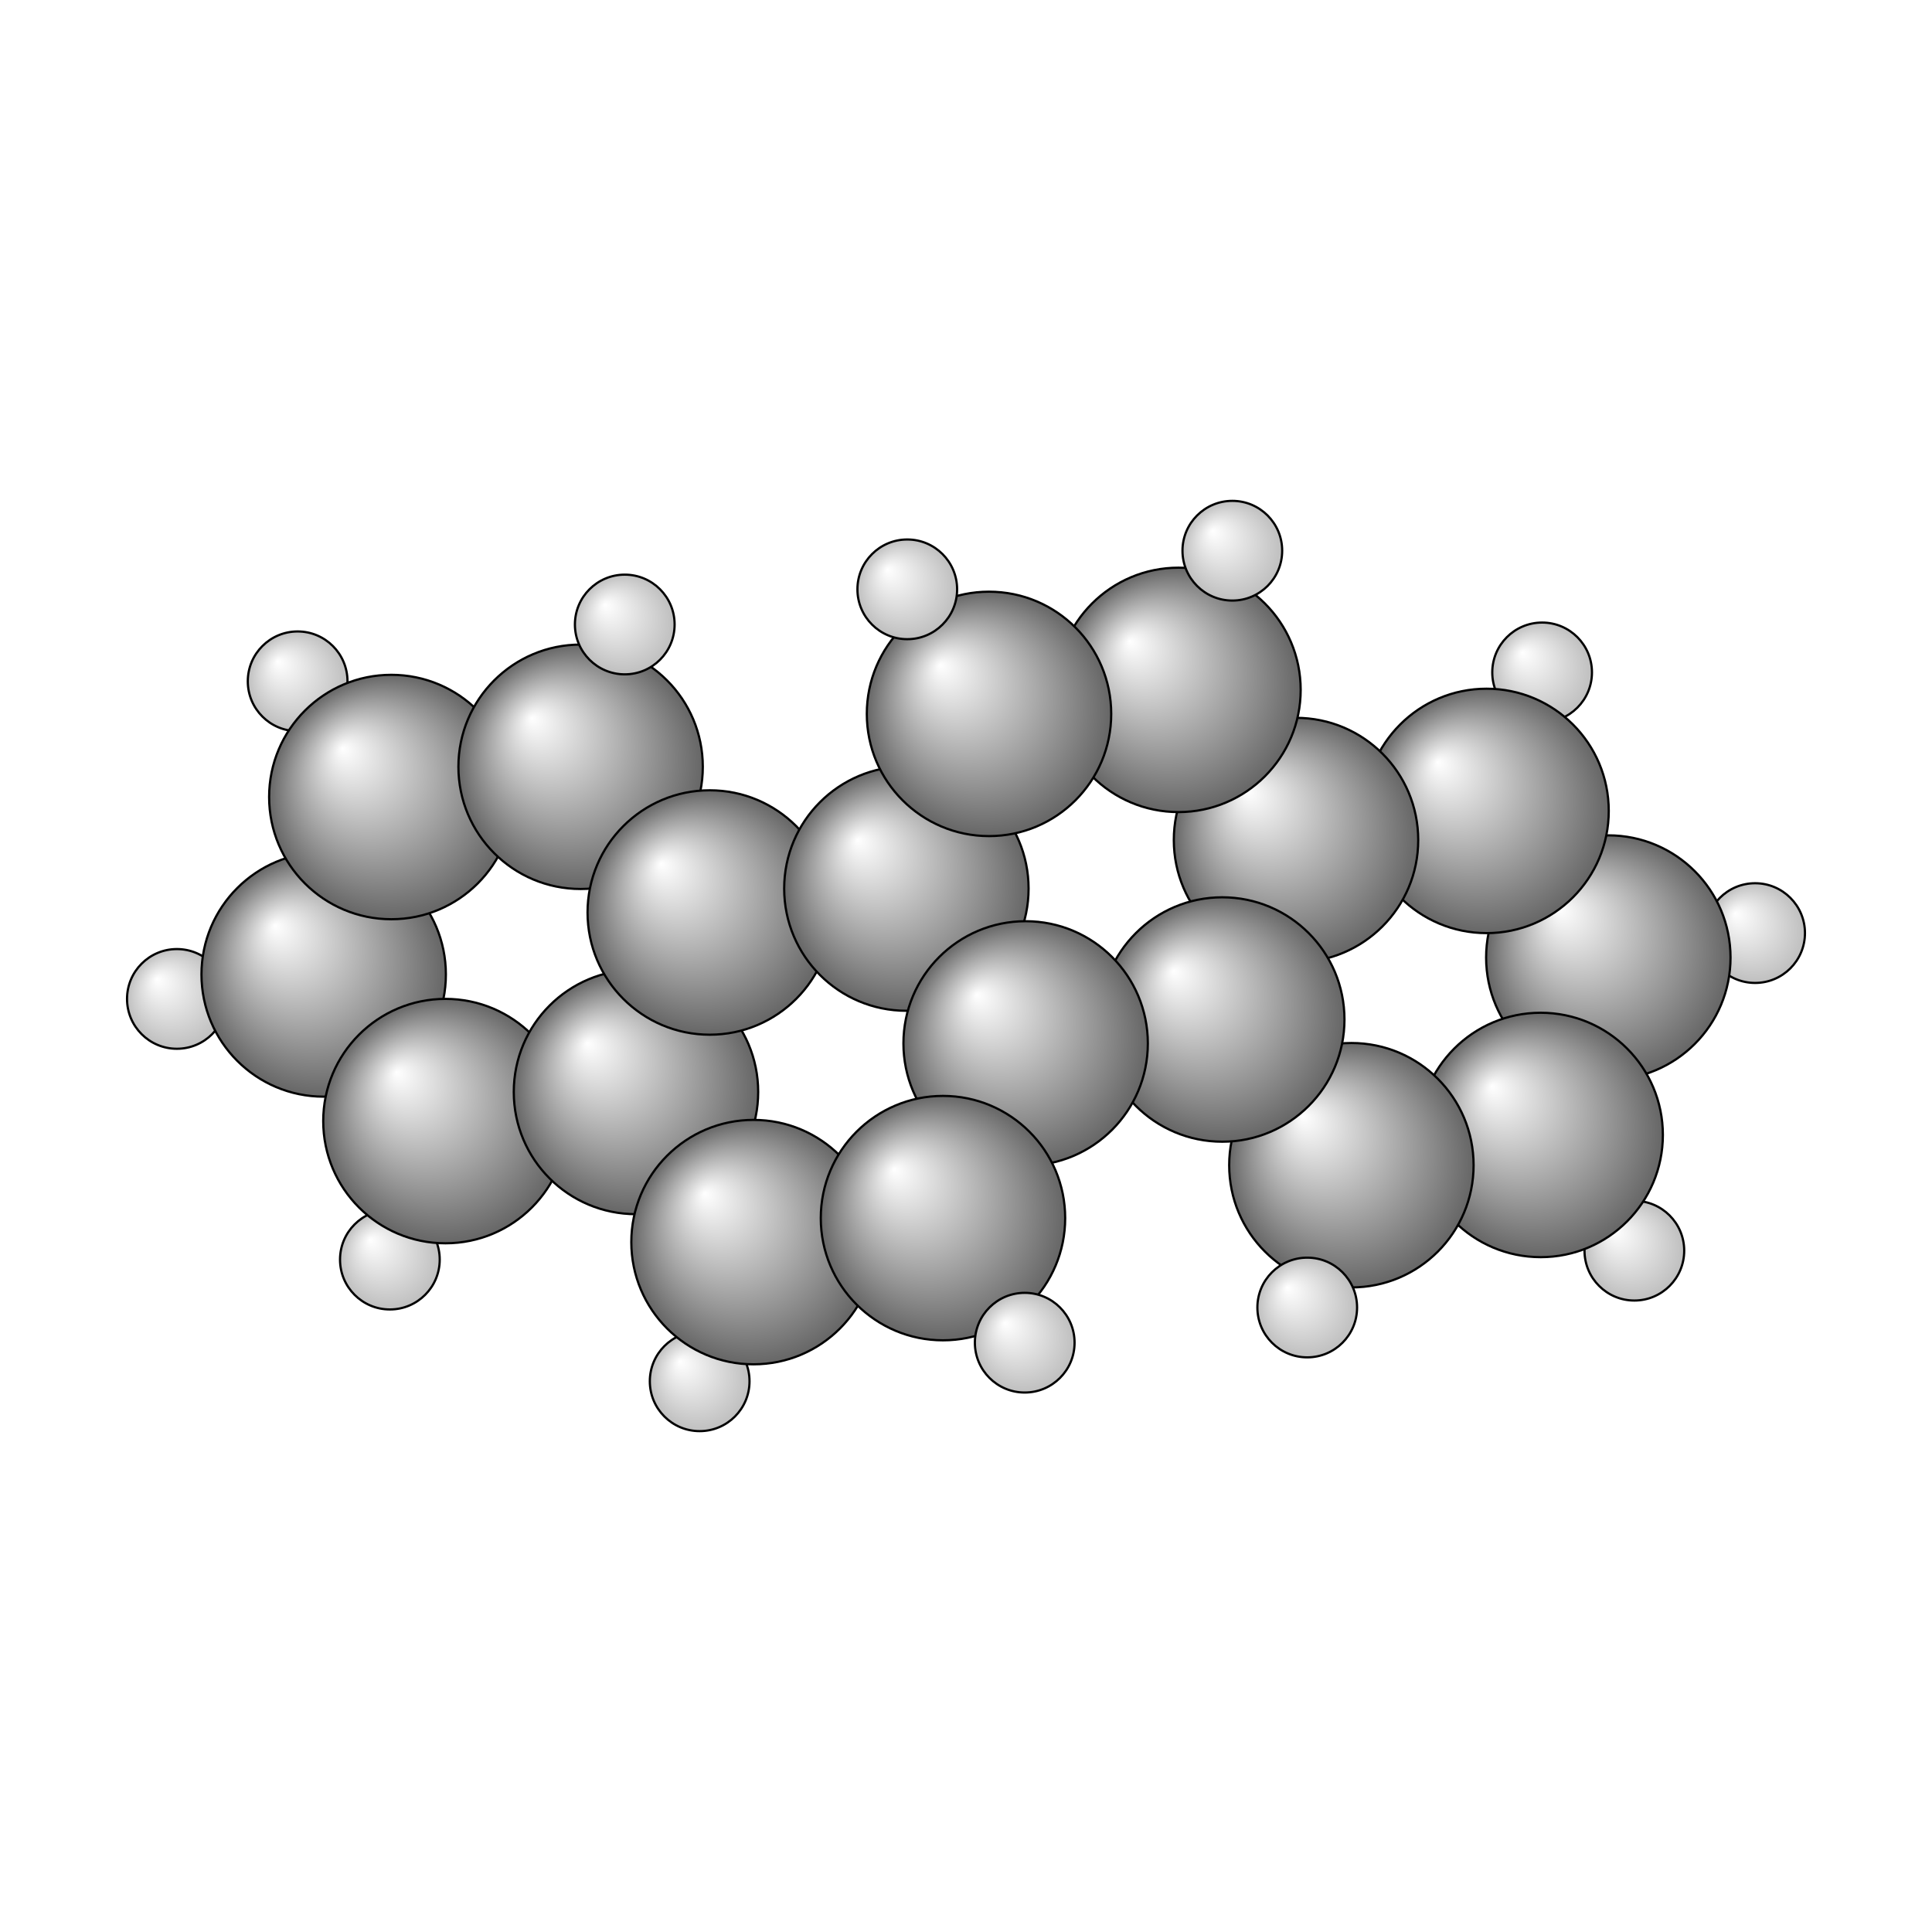 <?xml version="1.0"?>
<svg version="1.1" id="topsvg"
xmlns="http://www.w3.org/2000/svg" xmlns:xlink="http://www.w3.org/1999/xlink"
xmlns:cml="http://www.xml-cml.org/schema" x="0" y="0" width="1024px" height="1024px" viewBox="0 0 100 100">
<title>9171 - Open Babel Depiction</title>
<rect x="0" y="0" width="100" height="100" fill="white"/>
<defs>
<radialGradient id='radialffffff666666' cx='50%' cy='50%' r='50%' fx='30%' fy='30%'>
  <stop offset=' 0%' stop-color="rgb(255,255,255)"  stop-opacity='1.0'/>
  <stop offset='100%' stop-color="rgb(102,102,102)"  stop-opacity ='1.0'/>
</radialGradient>
<radialGradient id='radialffffffbfbfbf' cx='50%' cy='50%' r='50%' fx='30%' fy='30%'>
  <stop offset=' 0%' stop-color="rgb(255,255,255)"  stop-opacity='1.0'/>
  <stop offset='100%' stop-color="rgb(191,191,191)"  stop-opacity ='1.0'/>
</radialGradient>
</defs>
<g transform="translate(0,0)">
<svg width="100" height="100" x="0" y="0" viewBox="0 0 436.905 267.827"
font-family="sans-serif" stroke="rgb(0,0,0)" stroke-width="2"  stroke-linecap="round">
<line x1="223.7" y1="76.9" x2="205.2" y2="48.7" opacity="1.0" stroke="rgb(0,0,0)"  stroke-width="3.0"/>
<line x1="213.2" y1="190.9" x2="231.7" y2="219.1" opacity="1.0" stroke="rgb(0,0,0)"  stroke-width="3.0"/>
<line x1="266.5" y1="71.5" x2="278.7" y2="40.0" opacity="1.0" stroke="rgb(0,0,0)"  stroke-width="3.0"/>
<line x1="170.4" y1="196.4" x2="158.2" y2="227.8" opacity="1.0" stroke="rgb(0,0,0)"  stroke-width="3.0"/>
<line x1="131.3" y1="88.9" x2="141.3" y2="56.7" opacity="1.0" stroke="rgb(0,0,0)"  stroke-width="3.0"/>
<line x1="305.6" y1="179.0" x2="295.6" y2="211.1" opacity="1.0" stroke="rgb(0,0,0)"  stroke-width="3.0"/>
<line x1="100.7" y1="169.0" x2="88.2" y2="200.3" opacity="1.0" stroke="rgb(0,0,0)"  stroke-width="3.0"/>
<line x1="336.2" y1="98.8" x2="348.7" y2="67.5" opacity="1.0" stroke="rgb(0,0,0)"  stroke-width="3.0"/>
<line x1="88.5" y1="95.7" x2="67.3" y2="69.5" opacity="1.0" stroke="rgb(0,0,0)"  stroke-width="3.0"/>
<line x1="348.4" y1="172.1" x2="369.6" y2="198.3" opacity="1.0" stroke="rgb(0,0,0)"  stroke-width="3.0"/>
<line x1="73.2" y1="135.8" x2="40.0" y2="141.4" opacity="1.0" stroke="rgb(0,0,0)"  stroke-width="3.0"/>
<line x1="363.7" y1="132.0" x2="396.9" y2="126.5" opacity="1.0" stroke="rgb(0,0,0)"  stroke-width="3.0"/>
<line x1="204.6" y1="113.4" x2="160.1" y2="118.8" opacity="1.0" stroke="rgb(0,0,0)"  stroke-width="3.0"/>
<line x1="205.3" y1="119.4" x2="160.9" y2="124.8" opacity="1.0" stroke="rgb(0,0,0)"  stroke-width="3.0" stroke-dasharray="5.0,5.0"/>
<line x1="157.7" y1="120.7" x2="141.0" y2="161.3" opacity="1.0" stroke="rgb(0,0,0)"  stroke-width="3.0"/>
<line x1="163.3" y1="123.0" x2="146.6" y2="163.5" opacity="1.0" stroke="rgb(0,0,0)"  stroke-width="3.0" stroke-dasharray="5.0,5.0"/>
<line x1="141.5" y1="164.2" x2="168.0" y2="198.2" opacity="1.0" stroke="rgb(0,0,0)"  stroke-width="3.0"/>
<line x1="146.2" y1="160.6" x2="172.8" y2="194.5" opacity="1.0" stroke="rgb(0,0,0)"  stroke-width="3.0" stroke-dasharray="5.0,5.0"/>
<line x1="170.8" y1="199.3" x2="213.6" y2="193.9" opacity="1.0" stroke="rgb(0,0,0)"  stroke-width="3.0"/>
<line x1="170.0" y1="193.4" x2="212.9" y2="188.0" opacity="1.0" stroke="rgb(0,0,0)"  stroke-width="3.0" stroke-dasharray="5.0,5.0"/>
<line x1="216.0" y1="192.2" x2="234.6" y2="152.7" opacity="1.0" stroke="rgb(0,0,0)"  stroke-width="3.0"/>
<line x1="210.5" y1="189.6" x2="229.2" y2="150.1" opacity="1.0" stroke="rgb(0,0,0)"  stroke-width="3.0" stroke-dasharray="5.0,5.0"/>
<line x1="234.3" y1="149.6" x2="207.3" y2="114.6" opacity="1.0" stroke="rgb(0,0,0)"  stroke-width="3.0"/>
<line x1="229.6" y1="153.3" x2="202.6" y2="118.2" opacity="1.0" stroke="rgb(0,0,0)"  stroke-width="3.0" stroke-dasharray="5.0,5.0"/>
<line x1="202.6" y1="118.2" x2="229.6" y2="153.3" opacity="1.0" stroke="rgb(0,0,0)"  stroke-width="3.0"/>
<line x1="207.3" y1="114.6" x2="234.3" y2="149.6" opacity="1.0" stroke="rgb(0,0,0)"  stroke-width="3.0" stroke-dasharray="5.0,5.0"/>
<line x1="232.3" y1="154.4" x2="276.8" y2="149.0" opacity="1.0" stroke="rgb(0,0,0)"  stroke-width="3.0"/>
<line x1="231.6" y1="148.4" x2="276.0" y2="143.0" opacity="1.0" stroke="rgb(0,0,0)"  stroke-width="3.0" stroke-dasharray="5.0,5.0"/>
<line x1="279.2" y1="147.2" x2="295.9" y2="106.6" opacity="1.0" stroke="rgb(0,0,0)"  stroke-width="3.0"/>
<line x1="273.6" y1="144.9" x2="290.3" y2="104.3" opacity="1.0" stroke="rgb(0,0,0)"  stroke-width="3.0" stroke-dasharray="5.0,5.0"/>
<line x1="295.4" y1="103.6" x2="268.9" y2="69.6" opacity="1.0" stroke="rgb(0,0,0)"  stroke-width="3.0"/>
<line x1="290.7" y1="107.3" x2="264.1" y2="73.3" opacity="1.0" stroke="rgb(0,0,0)"  stroke-width="3.0" stroke-dasharray="5.0,5.0"/>
<line x1="266.1" y1="68.5" x2="223.3" y2="73.9" opacity="1.0" stroke="rgb(0,0,0)"  stroke-width="3.0"/>
<line x1="266.9" y1="74.4" x2="224.0" y2="79.9" opacity="1.0" stroke="rgb(0,0,0)"  stroke-width="3.0" stroke-dasharray="5.0,5.0"/>
<line x1="220.9" y1="75.6" x2="202.3" y2="115.1" opacity="1.0" stroke="rgb(0,0,0)"  stroke-width="3.0"/>
<line x1="226.4" y1="78.2" x2="207.7" y2="117.7" opacity="1.0" stroke="rgb(0,0,0)"  stroke-width="3.0" stroke-dasharray="5.0,5.0"/>
<line x1="85.7" y1="94.6" x2="70.4" y2="134.8" opacity="1.0" stroke="rgb(0,0,0)"  stroke-width="3.0"/>
<line x1="91.3" y1="96.8" x2="76.0" y2="136.9" opacity="1.0" stroke="rgb(0,0,0)"  stroke-width="3.0" stroke-dasharray="5.0,5.0"/>
<line x1="70.9" y1="137.7" x2="98.4" y2="170.9" opacity="1.0" stroke="rgb(0,0,0)"  stroke-width="3.0"/>
<line x1="75.5" y1="133.9" x2="103.0" y2="167.1" opacity="1.0" stroke="rgb(0,0,0)"  stroke-width="3.0" stroke-dasharray="5.0,5.0"/>
<line x1="101.2" y1="172.0" x2="144.3" y2="165.4" opacity="1.0" stroke="rgb(0,0,0)"  stroke-width="3.0"/>
<line x1="100.3" y1="166.0" x2="143.4" y2="159.4" opacity="1.0" stroke="rgb(0,0,0)"  stroke-width="3.0" stroke-dasharray="5.0,5.0"/>
<line x1="146.6" y1="163.5" x2="163.3" y2="123.0" opacity="1.0" stroke="rgb(0,0,0)"  stroke-width="3.0"/>
<line x1="141.0" y1="161.3" x2="157.7" y2="120.7" opacity="1.0" stroke="rgb(0,0,0)"  stroke-width="3.0" stroke-dasharray="5.0,5.0"/>
<line x1="162.7" y1="119.8" x2="133.5" y2="86.9" opacity="1.0" stroke="rgb(0,0,0)"  stroke-width="3.0"/>
<line x1="158.3" y1="123.8" x2="129.1" y2="90.9" opacity="1.0" stroke="rgb(0,0,0)"  stroke-width="3.0" stroke-dasharray="5.0,5.0"/>
<line x1="130.8" y1="85.9" x2="88.0" y2="92.7" opacity="1.0" stroke="rgb(0,0,0)"  stroke-width="3.0"/>
<line x1="131.8" y1="91.8" x2="89.0" y2="98.7" opacity="1.0" stroke="rgb(0,0,0)"  stroke-width="3.0" stroke-dasharray="5.0,5.0"/>
<line x1="274.2" y1="148.0" x2="303.4" y2="181.0" opacity="1.0" stroke="rgb(0,0,0)"  stroke-width="3.0"/>
<line x1="278.7" y1="144.0" x2="307.8" y2="177.0" opacity="1.0" stroke="rgb(0,0,0)"  stroke-width="3.0" stroke-dasharray="5.0,5.0"/>
<line x1="306.1" y1="181.9" x2="348.9" y2="175.1" opacity="1.0" stroke="rgb(0,0,0)"  stroke-width="3.0"/>
<line x1="305.1" y1="176.0" x2="347.9" y2="169.2" opacity="1.0" stroke="rgb(0,0,0)"  stroke-width="3.0" stroke-dasharray="5.0,5.0"/>
<line x1="351.2" y1="173.2" x2="366.5" y2="133.1" opacity="1.0" stroke="rgb(0,0,0)"  stroke-width="3.0"/>
<line x1="345.6" y1="171.1" x2="360.9" y2="130.9" opacity="1.0" stroke="rgb(0,0,0)"  stroke-width="3.0" stroke-dasharray="5.0,5.0"/>
<line x1="366.0" y1="130.1" x2="338.5" y2="96.9" opacity="1.0" stroke="rgb(0,0,0)"  stroke-width="3.0"/>
<line x1="361.4" y1="133.9" x2="333.9" y2="100.8" opacity="1.0" stroke="rgb(0,0,0)"  stroke-width="3.0" stroke-dasharray="5.0,5.0"/>
<line x1="335.7" y1="95.9" x2="292.6" y2="102.5" opacity="1.0" stroke="rgb(0,0,0)"  stroke-width="3.0"/>
<line x1="336.6" y1="101.8" x2="293.5" y2="108.4" opacity="1.0" stroke="rgb(0,0,0)"  stroke-width="3.0" stroke-dasharray="5.0,5.0"/>
<line x1="290.3" y1="104.3" x2="273.6" y2="144.9" opacity="1.0" stroke="rgb(0,0,0)"  stroke-width="3.0"/>
<line x1="295.9" y1="106.6" x2="279.2" y2="147.2" opacity="1.0" stroke="rgb(0,0,0)"  stroke-width="3.0" stroke-dasharray="5.0,5.0"/>
<circle cx="40" cy="141.357" r="11.273" opacity="1" style="stroke:black;stroke-width:0.5;fill:url(#radialffffffbfbfbf)"/>
<circle cx="396.905" cy="126.47" r="11.273" opacity="1" style="stroke:black;stroke-width:0.5;fill:url(#radialffffffbfbfbf)"/>
<circle cx="67.309" cy="69.531" r="11.273" opacity="1" style="stroke:black;stroke-width:0.5;fill:url(#radialffffffbfbfbf)"/>
<circle cx="73.196" cy="135.826" r="27.636" opacity="1" style="stroke:black;stroke-width:0.5;fill:url(#radialffffff666666)"/>
<circle cx="363.709" cy="132.004" r="27.636" opacity="1" style="stroke:black;stroke-width:0.5;fill:url(#radialffffff666666)"/>
<circle cx="369.596" cy="198.293" r="11.273" opacity="1" style="stroke:black;stroke-width:0.5;fill:url(#radialffffffbfbfbf)"/>
<circle cx="88.494" cy="95.702" r="27.636" opacity="1" style="stroke:black;stroke-width:0.5;fill:url(#radialffffff666666)"/>
<circle cx="348.41" cy="172.122" r="27.636" opacity="1" style="stroke:black;stroke-width:0.5;fill:url(#radialffffff666666)"/>
<circle cx="88.166" cy="200.311" r="11.273" opacity="1" style="stroke:black;stroke-width:0.5;fill:url(#radialffffffbfbfbf)"/>
<circle cx="348.736" cy="67.519" r="11.273" opacity="1" style="stroke:black;stroke-width:0.5;fill:url(#radialffffffbfbfbf)"/>
<circle cx="100.73" cy="168.985" r="27.636" opacity="1" style="stroke:black;stroke-width:0.5;fill:url(#radialffffff666666)"/>
<circle cx="336.171" cy="98.842" r="27.636" opacity="1" style="stroke:black;stroke-width:0.5;fill:url(#radialffffff666666)"/>
<circle cx="131.3" cy="88.863" r="27.636" opacity="1" style="stroke:black;stroke-width:0.5;fill:url(#radialffffff666666)"/>
<circle cx="305.605" cy="178.964" r="27.636" opacity="1" style="stroke:black;stroke-width:0.5;fill:url(#radialffffff666666)"/>
<circle cx="141.285" cy="56.685" r="11.273" opacity="1" style="stroke:black;stroke-width:0.5;fill:url(#radialffffffbfbfbf)"/>
<circle cx="293.083" cy="105.43" r="27.636" opacity="1" style="stroke:black;stroke-width:0.5;fill:url(#radialffffff666666)"/>
<circle cx="295.619" cy="211.142" r="11.273" opacity="1" style="stroke:black;stroke-width:0.5;fill:url(#radialffffffbfbfbf)"/>
<circle cx="276.405" cy="146.013" r="27.636" opacity="1" style="stroke:black;stroke-width:0.5;fill:url(#radialffffff666666)"/>
<circle cx="143.821" cy="162.4" r="27.636" opacity="1" style="stroke:black;stroke-width:0.5;fill:url(#radialffffff666666)"/>
<circle cx="158.224" cy="227.827" r="11.273" opacity="1" style="stroke:black;stroke-width:0.5;fill:url(#radialffffffbfbfbf)"/>
<circle cx="160.503" cy="121.814" r="27.636" opacity="1" style="stroke:black;stroke-width:0.5;fill:url(#radialffffff666666)"/>
<circle cx="266.503" cy="71.472" r="27.636" opacity="1" style="stroke:black;stroke-width:0.5;fill:url(#radialffffff666666)"/>
<circle cx="170.401" cy="196.352" r="27.636" opacity="1" style="stroke:black;stroke-width:0.5;fill:url(#radialffffff666666)"/>
<circle cx="278.681" cy="40" r="11.273" opacity="1" style="stroke:black;stroke-width:0.5;fill:url(#radialffffffbfbfbf)"/>
<circle cx="204.97" cy="116.407" r="27.636" opacity="1" style="stroke:black;stroke-width:0.5;fill:url(#radialffffff666666)"/>
<circle cx="231.938" cy="151.42" r="27.636" opacity="1" style="stroke:black;stroke-width:0.5;fill:url(#radialffffff666666)"/>
<circle cx="213.247" cy="190.927" r="27.636" opacity="1" style="stroke:black;stroke-width:0.5;fill:url(#radialffffff666666)"/>
<circle cx="231.733" cy="219.097" r="11.273" opacity="1" style="stroke:black;stroke-width:0.5;fill:url(#radialffffffbfbfbf)"/>
<circle cx="223.657" cy="76.903" r="27.636" opacity="1" style="stroke:black;stroke-width:0.5;fill:url(#radialffffff666666)"/>
<circle cx="205.172" cy="48.733" r="11.273" opacity="1" style="stroke:black;stroke-width:0.5;fill:url(#radialffffffbfbfbf)"/>
</svg>
</g>
</svg>

